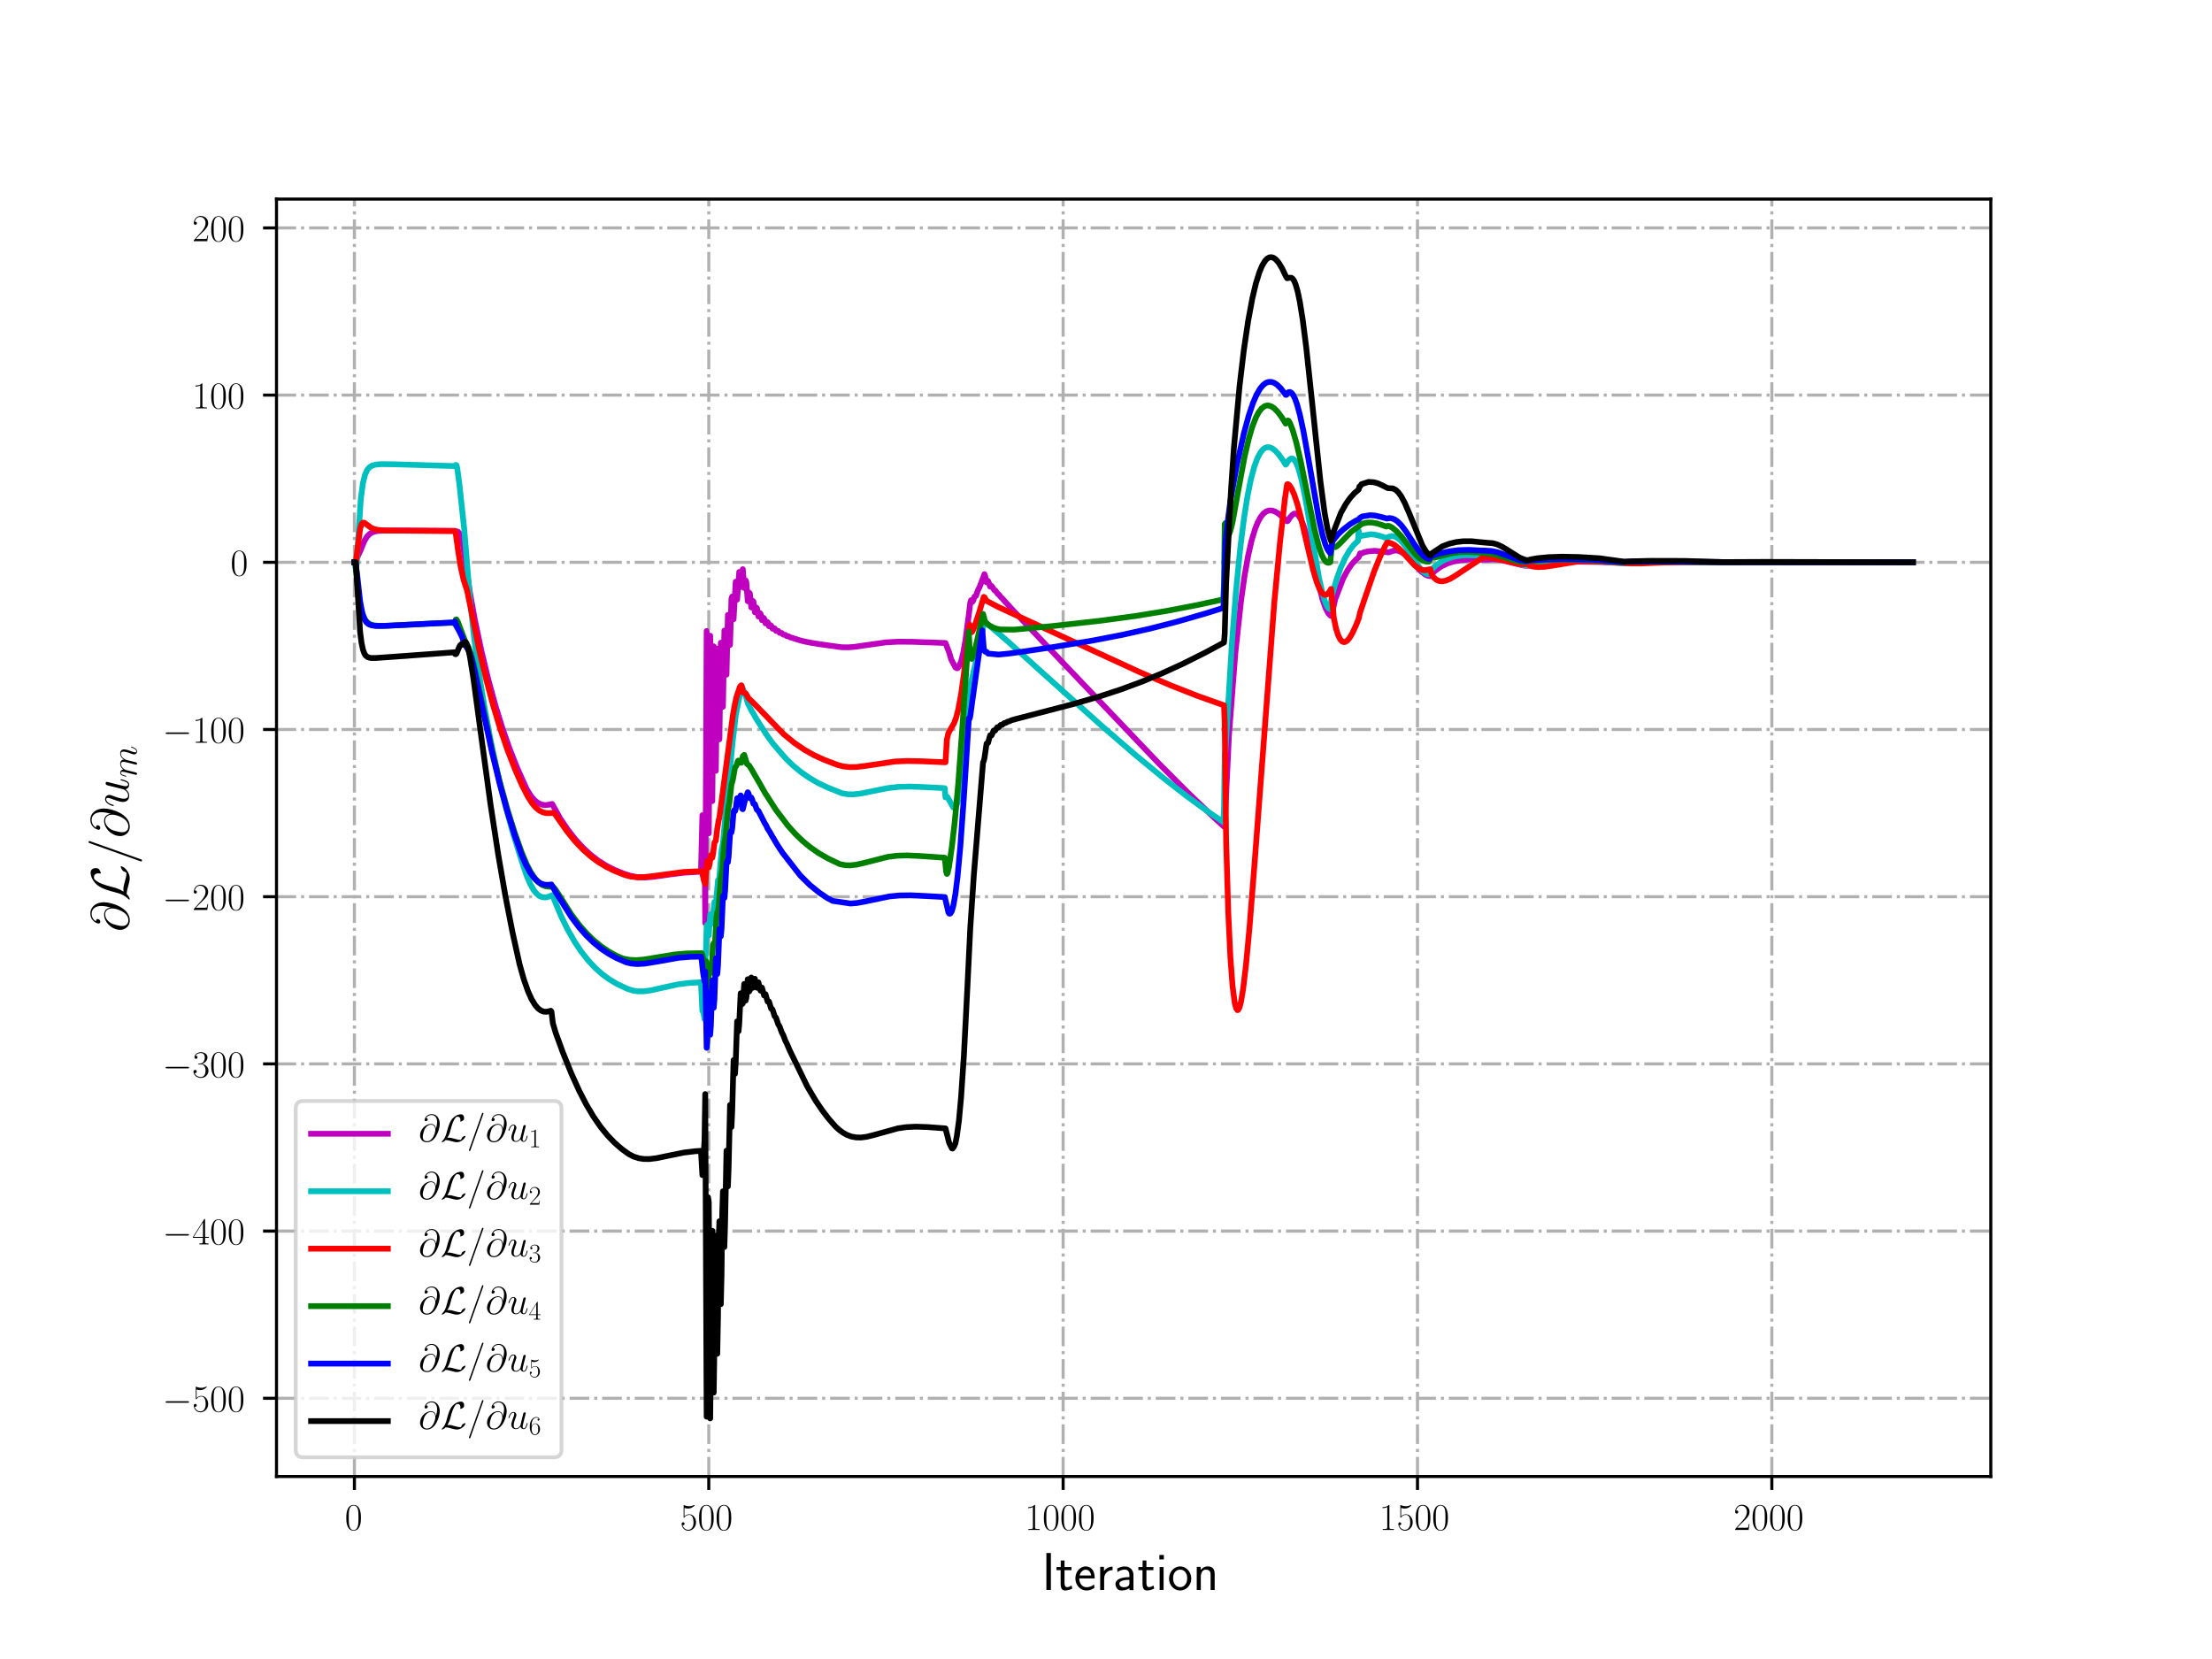 <?xml version="1.0" encoding="utf-8" standalone="no"?>
<!DOCTYPE svg PUBLIC "-//W3C//DTD SVG 1.1//EN"
  "http://www.w3.org/Graphics/SVG/1.1/DTD/svg11.dtd">
<!-- Created with matplotlib (http://matplotlib.org/) -->
<svg height="432pt" version="1.1" viewBox="0 0 576 432" width="576pt" xmlns="http://www.w3.org/2000/svg" xmlns:xlink="http://www.w3.org/1999/xlink">
 <defs>
  <style type="text/css">
*{stroke-linecap:butt;stroke-linejoin:round;}
  </style>
 </defs>
 <g id="figure_1">
  <g id="patch_1">
   <path d="M 0 432 
L 576 432 
L 576 0 
L 0 0 
z
" style="fill:#ffffff;"/>
  </g>
  <g id="axes_1">
   <g id="patch_2">
    <path d="M 72 384.48 
L 518.4 384.48 
L 518.4 51.84 
L 72 51.84 
z
" style="fill:#ffffff;"/>
   </g>
   <g id="matplotlib.axis_1">
    <g id="xtick_1">
     <g id="line2d_1">
      <path clip-path="url(#p84f5128ba4)" d="M 92.291 384.48 
L 92.291 51.84 
" style="fill:none;stroke:#b0b0b0;stroke-dasharray:5.12,1.28,0.8,1.28;stroke-dashoffset:0;stroke-width:0.8;"/>
     </g>
     <g id="line2d_2">
      <defs>
       <path d="M 0 0 
L 0 3.5 
" id="m70577e9ef1" style="stroke:#000000;stroke-width:0.8;"/>
      </defs>
      <g>
       <use style="stroke:#000000;stroke-width:0.8;" x="92.291" xlink:href="#m70577e9ef1" y="384.48"/>
      </g>
     </g>
     <g id="text_1">
      <!-- $0$ -->
      <defs>
       <path d="M 42 31.641 
C 42 37.75 41.906 48.125 37.703 56.109 
C 34 63.109 28.094 65.594 22.906 65.594 
C 18.094 65.594 12 63.406 8.203 56.203 
C 4.203 48.719 3.797 39.438 3.797 31.641 
C 3.797 25.953 3.906 17.281 7 9.672 
C 11.297 -0.609 19 -2 22.906 -2 
C 27.5 -2 34.5 -0.109 38.594 9.375 
C 41.594 16.281 42 24.359 42 31.641 
z
M 22.906 -0.406 
C 16.5 -0.406 12.703 5.078 11.297 12.688 
C 10.203 18.562 10.203 27.156 10.203 32.75 
C 10.203 40.438 10.203 46.828 11.5 52.922 
C 13.406 61.391 19 64 22.906 64 
C 27 64 32.297 61.297 34.203 53.125 
C 35.5 47.438 35.594 40.734 35.594 32.75 
C 35.594 26.25 35.594 18.266 34.406 12.375 
C 32.297 1.484 26.406 -0.406 22.906 -0.406 
z
" id="CMR17-48"/>
      </defs>
      <g transform="translate(89.8 398.398)scale(0.1 -0.1)">
       <use transform="scale(0.996)" xlink:href="#CMR17-48"/>
      </g>
     </g>
    </g>
    <g id="xtick_2">
     <g id="line2d_3">
      <path clip-path="url(#p84f5128ba4)" d="M 184.564 384.48 
L 184.564 51.84 
" style="fill:none;stroke:#b0b0b0;stroke-dasharray:5.12,1.28,0.8,1.28;stroke-dashoffset:0;stroke-width:0.8;"/>
     </g>
     <g id="line2d_4">
      <g>
       <use style="stroke:#000000;stroke-width:0.8;" x="184.564" xlink:href="#m70577e9ef1" y="384.48"/>
      </g>
     </g>
     <g id="text_2">
      <!-- $500$ -->
      <defs>
       <path d="M 11.406 57.688 
C 12.406 57.281 16.5 56 20.703 56 
C 30 56 35.094 61.109 38 64.062 
C 38 64.953 38 65.5 37.406 65.5 
C 37.297 65.5 37.094 65.5 36.297 65.047 
C 32.797 63.406 28.703 62.078 23.703 62.078 
C 20.703 62.078 16.203 62.484 11.297 64.672 
C 10.203 65.172 10 65.172 9.906 65.172 
C 9.406 65.172 9.297 65.062 9.297 63.078 
L 9.297 34.422 
C 9.297 32.641 9.297 32.141 10.297 32.141 
C 10.797 32.141 11 32.344 11.5 33.031 
C 14.703 37.516 19.094 39.406 24.094 39.406 
C 27.594 39.406 35.094 37.219 35.094 20.141 
C 35.094 16.953 35.094 11.172 32.094 6.578 
C 29.594 2.484 25.703 0.391 21.406 0.391 
C 14.797 0.391 8.094 5 6.297 12.719 
C 6.703 12.609 7.5 12.422 7.906 12.422 
C 9.203 12.422 11.703 13.125 11.703 16.219 
C 11.703 18.906 9.797 20 7.906 20 
C 5.594 20 4.094 18.594 4.094 15.797 
C 4.094 7.094 11 -2 21.594 -2 
C 31.906 -2 41.703 6.875 41.703 19.75 
C 41.703 31.719 33.906 41 24.203 41 
C 19.094 41 14.797 39.109 11.406 35.531 
z
" id="CMR17-53"/>
      </defs>
      <g transform="translate(177.092 398.398)scale(0.1 -0.1)">
       <use transform="scale(0.996)" xlink:href="#CMR17-53"/>
       <use transform="translate(45.69 0)scale(0.996)" xlink:href="#CMR17-48"/>
       <use transform="translate(91.381 0)scale(0.996)" xlink:href="#CMR17-48"/>
      </g>
     </g>
    </g>
    <g id="xtick_3">
     <g id="line2d_5">
      <path clip-path="url(#p84f5128ba4)" d="M 276.838 384.48 
L 276.838 51.84 
" style="fill:none;stroke:#b0b0b0;stroke-dasharray:5.12,1.28,0.8,1.28;stroke-dashoffset:0;stroke-width:0.8;"/>
     </g>
     <g id="line2d_6">
      <g>
       <use style="stroke:#000000;stroke-width:0.8;" x="276.838" xlink:href="#m70577e9ef1" y="384.48"/>
      </g>
     </g>
     <g id="text_3">
      <!-- $1000$ -->
      <defs>
       <path d="M 26.594 63.406 
C 26.594 65.5 26.5 65.5 25.094 65.5 
C 21.203 61.188 15.297 59.797 9.703 59.797 
C 9.406 59.797 8.906 59.797 8.797 59.5 
C 8.703 59.297 8.703 59.094 8.703 57 
C 11.797 57 17 57.594 21 59.984 
L 21 7.203 
C 21 3.688 20.797 2.5 12.203 2.5 
L 9.203 2.5 
L 9.203 0 
C 14 0 19 0 23.797 0 
C 28.594 0 33.594 0 38.406 0 
L 38.406 2.5 
L 35.406 2.5 
C 26.797 2.5 26.594 3.594 26.594 7.156 
z
" id="CMR17-49"/>
      </defs>
      <g transform="translate(266.875 398.398)scale(0.1 -0.1)">
       <use transform="scale(0.996)" xlink:href="#CMR17-49"/>
       <use transform="translate(45.69 0)scale(0.996)" xlink:href="#CMR17-48"/>
       <use transform="translate(91.381 0)scale(0.996)" xlink:href="#CMR17-48"/>
       <use transform="translate(137.071 0)scale(0.996)" xlink:href="#CMR17-48"/>
      </g>
     </g>
    </g>
    <g id="xtick_4">
     <g id="line2d_7">
      <path clip-path="url(#p84f5128ba4)" d="M 369.111 384.48 
L 369.111 51.84 
" style="fill:none;stroke:#b0b0b0;stroke-dasharray:5.12,1.28,0.8,1.28;stroke-dashoffset:0;stroke-width:0.8;"/>
     </g>
     <g id="line2d_8">
      <g>
       <use style="stroke:#000000;stroke-width:0.8;" x="369.111" xlink:href="#m70577e9ef1" y="384.48"/>
      </g>
     </g>
     <g id="text_4">
      <!-- $1500$ -->
      <g transform="translate(359.148 398.398)scale(0.1 -0.1)">
       <use transform="scale(0.996)" xlink:href="#CMR17-49"/>
       <use transform="translate(45.69 0)scale(0.996)" xlink:href="#CMR17-53"/>
       <use transform="translate(91.381 0)scale(0.996)" xlink:href="#CMR17-48"/>
       <use transform="translate(137.071 0)scale(0.996)" xlink:href="#CMR17-48"/>
      </g>
     </g>
    </g>
    <g id="xtick_5">
     <g id="line2d_9">
      <path clip-path="url(#p84f5128ba4)" d="M 461.384 384.48 
L 461.384 51.84 
" style="fill:none;stroke:#b0b0b0;stroke-dasharray:5.12,1.28,0.8,1.28;stroke-dashoffset:0;stroke-width:0.8;"/>
     </g>
     <g id="line2d_10">
      <g>
       <use style="stroke:#000000;stroke-width:0.8;" x="461.384" xlink:href="#m70577e9ef1" y="384.48"/>
      </g>
     </g>
     <g id="text_5">
      <!-- $2000$ -->
      <defs>
       <path d="M 41.703 15.453 
L 39.906 15.453 
C 38.906 8.375 38.094 7.172 37.703 6.562 
C 37.203 5.766 30 5.766 28.594 5.766 
L 9.406 5.766 
C 13 9.672 20 16.75 28.5 24.953 
C 34.594 30.734 41.703 37.531 41.703 47.422 
C 41.703 59.219 32.297 66 21.797 66 
C 10.797 66 4.094 56.312 4.094 47.344 
C 4.094 43.438 7 42.938 8.203 42.938 
C 9.203 42.938 12.203 43.547 12.203 47.031 
C 12.203 50.109 9.594 51 8.203 51 
C 7.594 51 7 50.906 6.594 50.703 
C 8.5 59.219 14.297 63.406 20.406 63.406 
C 29.094 63.406 34.797 56.516 34.797 47.422 
C 34.797 38.734 29.703 31.25 24 24.75 
L 4.094 2.281 
L 4.094 0 
L 39.297 0 
z
" id="CMR17-50"/>
      </defs>
      <g transform="translate(451.422 398.398)scale(0.1 -0.1)">
       <use transform="scale(0.996)" xlink:href="#CMR17-50"/>
       <use transform="translate(45.69 0)scale(0.996)" xlink:href="#CMR17-48"/>
       <use transform="translate(91.381 0)scale(0.996)" xlink:href="#CMR17-48"/>
       <use transform="translate(137.071 0)scale(0.996)" xlink:href="#CMR17-48"/>
      </g>
     </g>
    </g>
    <g id="text_6">
     <!-- Iteration -->
     <defs>
      <path d="M 17.094 69 
L 8.703 69 
L 8.703 0 
L 17.094 0 
z
" id="CMSS17-73"/>
      <path d="M 16.703 37 
L 29.703 37 
L 29.703 42.766 
L 16.703 42.766 
L 16.703 55 
L 9.594 55 
L 9.594 42.766 
L 1.703 42.766 
L 1.703 37 
L 9.406 37 
L 9.406 11.703 
C 9.406 6 10.703 -1 17.297 -1 
C 22.297 -1 26.906 0.391 31.297 2.688 
L 29.703 8.562 
C 27.297 6.469 24.406 5.266 21.297 5.266 
C 16.906 5.266 16.703 10.875 16.703 13.375 
z
" id="CMSS17-116"/>
      <path d="M 39.094 21.516 
C 39.094 24.844 38.906 31.297 35.703 36.641 
C 32.203 42.391 26.5 44 22.203 44 
C 11.797 44 3 34.188 3 21.484 
C 3 9.094 12.094 -1 23.594 -1 
C 28.094 -1 33.594 0.297 38.594 3.875 
C 38.594 4.281 38.406 6.469 38.297 6.562 
C 38.297 6.766 38 9.844 38 10.25 
C 33.203 6.359 27.703 5.078 23.703 5.078 
C 17.297 5.078 10.406 10.422 10.094 21.516 
z
M 10.906 27 
C 12.203 32.562 16.594 37.828 22.203 37.828 
C 23.703 37.828 30.703 37.828 32.5 27 
z
" id="CMSS17-101"/>
      <path d="M 14.906 21.297 
C 14.906 30.703 21.797 37 30.594 37 
L 30.594 43.578 
C 24.203 43.578 18.203 40.391 14.594 35.203 
L 14.594 43.094 
L 7.5 43.094 
L 7.5 0 
L 14.906 0 
z
" id="CMSS17-114"/>
      <path d="M 37.594 27.984 
C 37.594 37.375 30.906 43.875 21.906 43.875 
C 17.5 43.875 12.703 43.078 7.203 39.891 
L 7.797 33.359 
C 10.297 35.125 14.594 38 21.797 38 
C 26.906 38 30 34.062 30 27.844 
L 30 24 
C 14 24 4 19.344 4 11.344 
C 4 7.203 6.5 -1 14.797 -1 
C 16.297 -1 24.406 -1 30.203 3.391 
L 30.203 -0.297 
L 37.594 -0.297 
z
M 30 12.75 
C 30 10.953 30 8.562 27 6.781 
C 24.406 5.078 21.094 5.078 19.703 5.078 
C 14.703 5.078 11.297 7.984 11.297 11.625 
C 11.297 18.922 26.906 18.922 30 18.922 
z
" id="CMSS17-97"/>
      <path d="M 15.297 65.359 
L 6.906 65.359 
L 6.906 57 
L 15.297 57 
z
M 14.797 42.797 
L 7.406 42.797 
L 7.406 0 
L 14.797 0 
z
" id="CMSS17-105"/>
      <path d="M 44.203 21.188 
C 44.203 34 34.703 44 23.5 44 
C 12 44 2.703 33.703 2.703 21.188 
C 2.703 8.5 12.297 -1 23.406 -1 
C 34.797 -1 44.203 8.797 44.203 21.188 
z
M 23.5 5.266 
C 16.406 5.266 10.297 11.078 10.297 22 
C 10.297 33.609 17.406 37.922 23.406 37.922 
C 29.906 37.922 36.594 33.219 36.594 22 
C 36.594 10.672 30.094 5.266 23.5 5.266 
z
" id="CMSS17-111"/>
      <path d="M 40.906 29.328 
C 40.906 35.672 39.406 44 28.094 44 
C 21.703 44 17.5 40.719 14.703 37.328 
L 14.703 43.094 
L 7.406 43.094 
L 7.406 0 
L 15 0 
L 15 24.359 
C 15 30.688 17.406 37.938 24.203 37.938 
C 33 37.938 33.297 32 33.297 28.578 
L 33.297 0 
L 40.906 0 
z
" id="CMSS17-110"/>
     </defs>
     <g transform="translate(271.264 414.022)scale(0.14 -0.14)">
      <use transform="scale(0.996)" xlink:href="#CMSS17-73"/>
      <use transform="translate(25.784 0)scale(0.996)" xlink:href="#CMSS17-116"/>
      <use transform="translate(59.615 0)scale(0.996)" xlink:href="#CMSS17-101"/>
      <use transform="translate(101.254 0)scale(0.996)" xlink:href="#CMSS17-114"/>
      <use transform="translate(133.164 0)scale(0.996)" xlink:href="#CMSS17-97"/>
      <use transform="translate(178.086 0)scale(0.996)" xlink:href="#CMSS17-116"/>
      <use transform="translate(211.918 0)scale(0.996)" xlink:href="#CMSS17-105"/>
      <use transform="translate(234.098 0)scale(0.996)" xlink:href="#CMSS17-111"/>
      <use transform="translate(280.942 0)scale(0.996)" xlink:href="#CMSS17-110"/>
     </g>
    </g>
   </g>
   <g id="matplotlib.axis_2">
    <g id="ytick_1">
     <g id="line2d_11">
      <path clip-path="url(#p84f5128ba4)" d="M 72 364.109 
L 518.4 364.109 
" style="fill:none;stroke:#b0b0b0;stroke-dasharray:5.12,1.28,0.8,1.28;stroke-dashoffset:0;stroke-width:0.8;"/>
     </g>
     <g id="line2d_12">
      <defs>
       <path d="M 0 0 
L -3.5 0 
" id="m1af3d14678" style="stroke:#000000;stroke-width:0.8;"/>
      </defs>
      <g>
       <use style="stroke:#000000;stroke-width:0.8;" x="72" xlink:href="#m1af3d14678" y="364.109"/>
      </g>
     </g>
     <g id="text_7">
      <!-- $-500$ -->
      <defs>
       <path d="M 65.906 23 
C 67.594 23 69.406 23 69.406 25 
C 69.406 27 67.594 27 65.906 27 
L 11.797 27 
C 10.094 27 8.297 27 8.297 25 
C 8.297 23 10.094 23 11.797 23 
z
" id="CMSY10-0"/>
      </defs>
      <g transform="translate(42.307 367.568)scale(0.1 -0.1)">
       <use transform="scale(0.996)" xlink:href="#CMSY10-0"/>
       <use transform="translate(77.487 0)scale(0.996)" xlink:href="#CMR17-53"/>
       <use transform="translate(123.178 0)scale(0.996)" xlink:href="#CMR17-48"/>
       <use transform="translate(168.868 0)scale(0.996)" xlink:href="#CMR17-48"/>
      </g>
     </g>
    </g>
    <g id="ytick_2">
     <g id="line2d_13">
      <path clip-path="url(#p84f5128ba4)" d="M 72 320.571 
L 518.4 320.571 
" style="fill:none;stroke:#b0b0b0;stroke-dasharray:5.12,1.28,0.8,1.28;stroke-dashoffset:0;stroke-width:0.8;"/>
     </g>
     <g id="line2d_14">
      <g>
       <use style="stroke:#000000;stroke-width:0.8;" x="72" xlink:href="#m1af3d14678" y="320.571"/>
      </g>
     </g>
     <g id="text_8">
      <!-- $-400$ -->
      <defs>
       <path d="M 33.594 64.406 
C 33.594 66.5 33.5 66.5 31.703 66.5 
L 2 19.594 
L 2 17 
L 27.797 17 
L 27.797 7.141 
C 27.797 3.5 27.594 2.5 20.594 2.5 
L 18.703 2.5 
L 18.703 0 
C 21.906 0 27.297 0 30.703 0 
C 34.094 0 39.5 0 42.703 0 
L 42.703 2.5 
L 40.797 2.5 
C 33.797 2.5 33.594 3.5 33.594 7.141 
L 33.594 17 
L 43.797 17 
L 43.797 19.594 
L 33.594 19.594 
z
M 28.094 57.859 
L 28.094 19.594 
L 4 19.594 
z
" id="CMR17-52"/>
      </defs>
      <g transform="translate(42.307 324.03)scale(0.1 -0.1)">
       <use transform="scale(0.996)" xlink:href="#CMSY10-0"/>
       <use transform="translate(77.487 0)scale(0.996)" xlink:href="#CMR17-52"/>
       <use transform="translate(123.178 0)scale(0.996)" xlink:href="#CMR17-48"/>
       <use transform="translate(168.868 0)scale(0.996)" xlink:href="#CMR17-48"/>
      </g>
     </g>
    </g>
    <g id="ytick_3">
     <g id="line2d_15">
      <path clip-path="url(#p84f5128ba4)" d="M 72 277.033 
L 518.4 277.033 
" style="fill:none;stroke:#b0b0b0;stroke-dasharray:5.12,1.28,0.8,1.28;stroke-dashoffset:0;stroke-width:0.8;"/>
     </g>
     <g id="line2d_16">
      <g>
       <use style="stroke:#000000;stroke-width:0.8;" x="72" xlink:href="#m1af3d14678" y="277.033"/>
      </g>
     </g>
     <g id="text_9">
      <!-- $-300$ -->
      <defs>
       <path d="M 22.094 33.703 
C 31 33.703 34.906 25.969 34.906 17.031 
C 34.906 5 28.5 0.391 22.703 0.391 
C 17.406 0.391 8.797 3.031 6.094 10.828 
C 6.594 10.625 7.094 10.625 7.594 10.625 
C 10 10.625 11.797 12.219 11.797 14.812 
C 11.797 17.703 9.594 19 7.594 19 
C 5.906 19 3.297 18.203 3.297 14.469 
C 3.297 5.234 12.297 -2 22.906 -2 
C 34 -2 42.5 6.719 42.5 16.953 
C 42.5 26.672 34.5 33.703 25 34.797 
C 32.594 36.375 39.906 43.062 39.906 52.016 
C 39.906 59.688 32 65.297 23 65.297 
C 13.906 65.297 5.906 59.828 5.906 52.016 
C 5.906 48.594 8.5 48 9.797 48 
C 11.906 48 13.703 49.297 13.703 51.891 
C 13.703 54.469 11.906 55.766 9.797 55.766 
C 9.406 55.766 8.906 55.766 8.5 55.578 
C 11.406 61.859 19.297 63 22.797 63 
C 26.297 63 32.906 61.328 32.906 51.875 
C 32.906 49.109 32.5 44.188 29.094 39.844 
C 26.094 36 22.703 36 19.406 35.688 
C 18.906 35.688 16.594 35.453 16.203 35.453 
C 15.5 35.359 15.094 35.266 15.094 34.5 
C 15.094 33.797 15.203 33.703 17.203 33.703 
z
" id="CMR17-51"/>
      </defs>
      <g transform="translate(42.307 280.493)scale(0.1 -0.1)">
       <use transform="scale(0.996)" xlink:href="#CMSY10-0"/>
       <use transform="translate(77.487 0)scale(0.996)" xlink:href="#CMR17-51"/>
       <use transform="translate(123.178 0)scale(0.996)" xlink:href="#CMR17-48"/>
       <use transform="translate(168.868 0)scale(0.996)" xlink:href="#CMR17-48"/>
      </g>
     </g>
    </g>
    <g id="ytick_4">
     <g id="line2d_17">
      <path clip-path="url(#p84f5128ba4)" d="M 72 233.496 
L 518.4 233.496 
" style="fill:none;stroke:#b0b0b0;stroke-dasharray:5.12,1.28,0.8,1.28;stroke-dashoffset:0;stroke-width:0.8;"/>
     </g>
     <g id="line2d_18">
      <g>
       <use style="stroke:#000000;stroke-width:0.8;" x="72" xlink:href="#m1af3d14678" y="233.496"/>
      </g>
     </g>
     <g id="text_10">
      <!-- $-200$ -->
      <g transform="translate(42.307 236.955)scale(0.1 -0.1)">
       <use transform="scale(0.996)" xlink:href="#CMSY10-0"/>
       <use transform="translate(77.487 0)scale(0.996)" xlink:href="#CMR17-50"/>
       <use transform="translate(123.178 0)scale(0.996)" xlink:href="#CMR17-48"/>
       <use transform="translate(168.868 0)scale(0.996)" xlink:href="#CMR17-48"/>
      </g>
     </g>
    </g>
    <g id="ytick_5">
     <g id="line2d_19">
      <path clip-path="url(#p84f5128ba4)" d="M 72 189.958 
L 518.4 189.958 
" style="fill:none;stroke:#b0b0b0;stroke-dasharray:5.12,1.28,0.8,1.28;stroke-dashoffset:0;stroke-width:0.8;"/>
     </g>
     <g id="line2d_20">
      <g>
       <use style="stroke:#000000;stroke-width:0.8;" x="72" xlink:href="#m1af3d14678" y="189.958"/>
      </g>
     </g>
     <g id="text_11">
      <!-- $-100$ -->
      <g transform="translate(42.307 193.417)scale(0.1 -0.1)">
       <use transform="scale(0.996)" xlink:href="#CMSY10-0"/>
       <use transform="translate(77.487 0)scale(0.996)" xlink:href="#CMR17-49"/>
       <use transform="translate(123.178 0)scale(0.996)" xlink:href="#CMR17-48"/>
       <use transform="translate(168.868 0)scale(0.996)" xlink:href="#CMR17-48"/>
      </g>
     </g>
    </g>
    <g id="ytick_6">
     <g id="line2d_21">
      <path clip-path="url(#p84f5128ba4)" d="M 72 146.42 
L 518.4 146.42 
" style="fill:none;stroke:#b0b0b0;stroke-dasharray:5.12,1.28,0.8,1.28;stroke-dashoffset:0;stroke-width:0.8;"/>
     </g>
     <g id="line2d_22">
      <g>
       <use style="stroke:#000000;stroke-width:0.8;" x="72" xlink:href="#m1af3d14678" y="146.42"/>
      </g>
     </g>
     <g id="text_12">
      <!-- $0$ -->
      <g transform="translate(60.019 149.88)scale(0.1 -0.1)">
       <use transform="scale(0.996)" xlink:href="#CMR17-48"/>
      </g>
     </g>
    </g>
    <g id="ytick_7">
     <g id="line2d_23">
      <path clip-path="url(#p84f5128ba4)" d="M 72 102.883 
L 518.4 102.883 
" style="fill:none;stroke:#b0b0b0;stroke-dasharray:5.12,1.28,0.8,1.28;stroke-dashoffset:0;stroke-width:0.8;"/>
     </g>
     <g id="line2d_24">
      <g>
       <use style="stroke:#000000;stroke-width:0.8;" x="72" xlink:href="#m1af3d14678" y="102.883"/>
      </g>
     </g>
     <g id="text_13">
      <!-- $100$ -->
      <g transform="translate(50.056 106.342)scale(0.1 -0.1)">
       <use transform="scale(0.996)" xlink:href="#CMR17-49"/>
       <use transform="translate(45.69 0)scale(0.996)" xlink:href="#CMR17-48"/>
       <use transform="translate(91.381 0)scale(0.996)" xlink:href="#CMR17-48"/>
      </g>
     </g>
    </g>
    <g id="ytick_8">
     <g id="line2d_25">
      <path clip-path="url(#p84f5128ba4)" d="M 72 59.345 
L 518.4 59.345 
" style="fill:none;stroke:#b0b0b0;stroke-dasharray:5.12,1.28,0.8,1.28;stroke-dashoffset:0;stroke-width:0.8;"/>
     </g>
     <g id="line2d_26">
      <g>
       <use style="stroke:#000000;stroke-width:0.8;" x="72" xlink:href="#m1af3d14678" y="59.345"/>
      </g>
     </g>
     <g id="text_14">
      <!-- $200$ -->
      <g transform="translate(50.056 62.804)scale(0.1 -0.1)">
       <use transform="scale(0.996)" xlink:href="#CMR17-50"/>
       <use transform="translate(45.69 0)scale(0.996)" xlink:href="#CMR17-48"/>
       <use transform="translate(91.381 0)scale(0.996)" xlink:href="#CMR17-48"/>
      </g>
     </g>
    </g>
    <g id="text_15">
     <!-- $\partial \mathcal{L}/ \partial u_{m}$ -->
     <defs>
      <path d="M 45.406 33.516 
C 44.797 39.125 41.297 45.859 32.297 45.859 
C 18.203 45.859 3.797 31.516 3.797 15.562 
C 3.797 9.438 8 -2.094 21.594 -2.094 
C 45.203 -2.094 55.297 32.297 55.297 46 
C 55.297 60.406 47.203 71.5 34.406 71.5 
C 19.906 71.5 15.594 58.797 15.594 56.094 
C 15.594 55.203 16.203 53 19 53 
C 22.5 53 24 56.203 24 57.906 
C 24 61 20.906 61 19.594 61 
C 23.703 68.406 31.297 69.094 34 69.094 
C 42.797 69.094 48.406 62.109 48.406 50.969 
C 48.406 44.578 46.5 37.188 45.5 33.516 
z
M 21.906 0.594 
C 12.5 0.594 10.906 8.031 10.906 12.25 
C 10.906 16.656 13.703 27 15.203 30.703 
C 16.5 33.719 22.203 43.859 32.594 43.859 
C 41.703 43.859 43.797 35.922 43.797 30.516 
C 43.797 23.078 37.297 0.594 21.906 0.594 
z
" id="CMMI12-64"/>
      <path d="M 18 9.531 
C 23.406 17.984 25.094 24.406 26.406 29.734 
C 29.906 43.594 33.703 55.656 39.906 62.578 
C 41.094 63.906 41.906 64.797 45.094 64.797 
C 52 64.797 52.203 57.875 52.203 56.453 
C 52.203 54.656 51.703 53.234 51.703 52.734 
C 51.703 52.031 52.297 52.031 52.406 52.031 
C 54 52.031 56.703 53.141 59.203 54.953 
C 61 56.359 61.906 57.359 61.906 61.469 
C 61.906 66.891 59.094 71 53.5 71 
C 50.297 71 41.5 70.203 31.703 60.25 
C 23.703 52.016 19 33.938 17.094 26.406 
C 15.297 19.5 14.5 16.375 11.5 10.344 
C 10.797 9.156 8.203 4.734 6.797 3.422 
C 4.094 0.922 3.094 -0.891 3.094 -1.391 
C 3.094 -1.594 3.297 -2 4 -2 
C 4.406 -2 6.5 -1.594 9.094 0.078 
C 10.797 1.062 11 1.25 13.297 3.609 
C 18.297 3.609 21.797 2.703 28.094 0.906 
C 33.203 -0.5 38.297 -2 43.406 -2 
C 51.5 -2 59.703 4.125 62.906 8.531 
C 64.906 11.234 65.5 13.75 65.5 14.047 
C 65.5 14.75 64.906 14.75 64.797 14.75 
C 63.203 14.75 60.797 13.656 59.094 12.438 
C 56.406 10.734 56.203 10.141 55.594 8.422 
C 55.094 6.812 54.5 6.016 54.094 5.406 
C 53.297 4.203 53.203 4.203 51.703 4.203 
C 46.906 4.203 41.906 5.719 35.297 7.516 
C 32.5 8.312 27 9.938 22 9.938 
C 20.703 9.938 19.297 9.828 18 9.531 
z
" id="CMSY10-76"/>
      <path d="M 42.906 71.281 
C 42.906 71.391 43.5 72.906 43.5 73.094 
C 43.5 74.297 42.5 75 41.703 75 
C 41.203 75 40.297 75 39.5 72.797 
L 6 -21.297 
C 6 -21.406 5.406 -22.891 5.406 -23.094 
C 5.406 -24.297 6.406 -25 7.203 -25 
C 7.797 -25 8.703 -24.891 9.406 -22.797 
z
" id="CMMI12-61"/>
      <path d="M 34.094 5.781 
C 35.406 0.203 40.203 -1 42.594 -1 
C 45.797 -1 48.203 1.094 49.797 4.484 
C 51.5 8.078 52.797 13.969 52.797 14.266 
C 52.797 14.766 52.406 15.172 51.797 15.172 
C 50.906 15.172 50.797 14.672 50.406 13.172 
C 48.594 6.281 46.797 1 42.797 1 
C 39.797 1 39.797 4.297 39.797 5.594 
C 39.797 7.891 40.094 8.875 41.094 13.078 
C 41.797 15.766 42.5 18.453 43.094 21.25 
L 47.203 37.516 
C 47.906 40.016 47.906 40.219 47.906 40.516 
C 47.906 42.016 46.703 43.016 45.203 43.016 
C 42.297 43.016 41.594 40.516 41 38.016 
C 40 34.125 34.594 12.672 33.906 9.188 
C 33.797 9.188 29.906 1 22.594 1 
C 17.406 1 16.406 5.484 16.406 9.188 
C 16.406 14.875 19.203 22.844 21.797 29.531 
C 23 32.734 23.5 34.031 23.5 36.016 
C 23.5 40.312 20.406 44 15.594 44 
C 6.406 44 2.703 29.531 2.703 28.734 
C 2.703 28.344 3.094 27.844 3.797 27.844 
C 4.703 27.844 4.797 28.234 5.203 29.625 
C 7.594 38.141 11.5 41.906 15.297 41.906 
C 16.297 41.906 17.906 41.906 17.906 38.719 
C 17.906 36.125 16.797 33.234 15.297 29.438 
C 10.906 17.562 10.406 13.766 10.406 10.781 
C 10.406 0.594 18.094 -1 22.203 -1 
C 28.594 -1 32.094 3.391 34.094 5.781 
z
" id="CMMI12-117"/>
      <path d="M 20.594 29.234 
C 20.797 29.844 23.297 34.828 27 38.016 
C 29.594 40.406 33 42.016 36.906 42.016 
C 40.906 42.016 42.297 39.016 42.297 35.031 
C 42.297 34.422 42.297 32.438 41.094 27.734 
L 38.594 17.469 
C 37.797 14.469 35.906 7.078 35.703 5.984 
C 35.297 4.484 34.703 1.891 34.703 1.5 
C 34.703 0.094 35.797 -1 37.297 -1 
C 40.297 -1 40.797 1.297 41.703 4.891 
L 47.703 28.734 
C 47.906 29.531 53.094 42.016 64.094 42.016 
C 68.094 42.016 69.5 39.016 69.5 35.031 
C 69.5 29.438 65.594 18.562 63.406 12.578 
C 62.5 10.172 62 8.875 62 7.078 
C 62 2.594 65.094 -1 69.906 -1 
C 79.203 -1 82.703 13.672 82.703 14.266 
C 82.703 14.766 82.297 15.172 81.703 15.172 
C 80.797 15.172 80.703 14.875 80.203 13.172 
C 77.906 5.188 74.203 1 70.203 1 
C 69.203 1 67.594 1 67.594 4.203 
C 67.594 6.812 68.797 10 69.203 11.094 
C 71 15.906 75.5 27.703 75.5 33.516 
C 75.5 39.5 72 44 64.406 44 
C 57.703 44 52.297 40.219 48.297 34.328 
C 48 39.719 44.703 44 37.203 44 
C 28.297 44 23.594 37.734 21.797 35.234 
C 21.5 40.906 17.406 44 13 44 
C 10.094 44 7.797 42.609 5.906 38.812 
C 4.094 35.219 2.703 29.141 2.703 28.734 
C 2.703 28.344 3.094 27.844 3.797 27.844 
C 4.594 27.844 4.703 27.938 5.297 30.234 
C 6.797 36.125 8.703 42.016 12.703 42.016 
C 15 42.016 15.797 40.406 15.797 37.422 
C 15.797 35.219 14.797 31.328 14.094 28.234 
L 11.297 17.469 
C 10.906 15.562 9.797 11.078 9.297 9.281 
C 8.594 6.688 7.5 2 7.5 1.5 
C 7.5 0.094 8.594 -1 10.094 -1 
C 11.297 -1 12.703 -0.406 13.5 1.094 
C 13.703 1.594 14.594 5.094 15.094 7.078 
L 17.297 16.062 
z
" id="CMMI12-109"/>
     </defs>
     <g transform="translate(35.595 242.659)rotate(-90)scale(0.14 -0.14)">
      <use transform="translate(0 14.944)scale(0.996)" xlink:href="#CMMI12-64"/>
      <use transform="translate(56.916 14.944)scale(0.996)" xlink:href="#CMSY10-76"/>
      <use transform="translate(125.63 14.944)scale(0.996)" xlink:href="#CMMI12-61"/>
      <use transform="translate(174.405 14.944)scale(0.996)" xlink:href="#CMMI12-64"/>
      <use transform="translate(231.321 14.944)scale(0.996)" xlink:href="#CMMI12-117"/>
      <use transform="translate(286.841 0)scale(0.697)" xlink:href="#CMMI12-109"/>
     </g>
    </g>
   </g>
   <g id="line2d_27">
    <path clip-path="url(#p84f5128ba4)" d="M 92.291 146.42 
L 92.475 146.42 
L 92.66 146.42 
L 93.029 145.179 
L 93.952 143.16 
L 94.875 140.878 
L 95.613 139.671 
L 96.351 138.957 
L 97.089 138.558 
L 98.012 138.309 
L 99.488 138.165 
L 102.995 138.13 
L 118.497 138.227 
L 118.866 138.418 
L 119.235 138.432 
L 119.604 138.847 
L 119.973 139.788 
L 120.527 141.871 
L 121.08 145.423 
L 122.372 154.335 
L 123.664 161.477 
L 125.325 169.361 
L 127.17 177.019 
L 129.016 183.761 
L 130.861 189.723 
L 132.707 195.004 
L 134.737 200.12 
L 137.136 205.461 
L 138.243 207.257 
L 139.166 208.347 
L 140.089 209.085 
L 141.011 209.503 
L 141.934 209.643 
L 142.857 209.556 
L 143.779 209.347 
L 145.809 213.027 
L 147.839 216.033 
L 149.869 218.631 
L 151.715 220.655 
L 153.745 222.539 
L 155.775 224.104 
L 157.805 225.392 
L 160.02 226.526 
L 162.419 227.494 
L 164.449 228.135 
L 166.11 228.421 
L 167.955 228.491 
L 170.17 228.326 
L 174.23 227.733 
L 178.29 227.227 
L 181.796 227.02 
L 182.534 227.002 
L 182.903 212.28 
L 183.088 213.525 
L 183.457 214.423 
L 183.642 240.367 
L 184.011 164.317 
L 184.195 180.956 
L 184.38 214.397 
L 184.564 216.996 
L 184.933 165.542 
L 185.118 178.125 
L 185.302 204.581 
L 185.487 208.577 
L 185.856 168.3 
L 186.041 176.413 
L 186.225 196.669 
L 186.41 200.724 
L 186.779 168.911 
L 186.963 173.693 
L 187.148 188.861 
L 187.332 192.511 
L 187.702 167.363 
L 187.886 169.809 
L 188.071 180.962 
L 188.255 184.041 
L 188.624 164.195 
L 188.809 165.095 
L 188.993 173.179 
L 189.178 175.684 
L 189.547 160.112 
L 189.732 160.077 
L 189.916 165.896 
L 190.101 167.924 
L 190.47 155.856 
L 190.654 155.348 
L 191.023 161.258 
L 191.577 151.477 
L 191.946 156.128 
L 192.5 148.936 
L 192.869 152.859 
L 193.422 148.211 
L 193.792 153.104 
L 193.976 152.642 
L 194.161 151.124 
L 194.345 151.628 
L 194.714 156.557 
L 194.899 155.935 
L 195.083 154.325 
L 195.268 154.524 
L 195.637 158.172 
L 195.822 157.677 
L 196.006 156.463 
L 196.191 156.64 
L 196.56 159.435 
L 196.744 159.075 
L 196.929 158.187 
L 197.113 158.362 
L 197.483 160.527 
L 197.667 160.272 
L 197.852 159.631 
L 198.036 159.801 
L 198.405 161.483 
L 198.59 161.308 
L 198.774 160.852 
L 198.959 161.013 
L 199.328 162.324 
L 199.513 162.207 
L 199.697 161.887 
L 199.882 162.039 
L 200.251 163.064 
L 200.435 162.99 
L 200.62 162.771 
L 200.804 162.91 
L 201.173 163.715 
L 201.727 163.654 
L 202.096 164.289 
L 202.65 164.292 
L 203.019 164.795 
L 203.573 164.841 
L 203.942 165.242 
L 204.495 165.316 
L 204.864 165.637 
L 205.418 165.728 
L 205.787 165.987 
L 206.341 166.087 
L 206.894 166.322 
L 207.263 166.401 
L 207.817 166.6 
L 208.371 166.759 
L 209.478 167.039 
L 211.139 167.372 
L 213.354 167.729 
L 218.152 168.406 
L 219.259 168.545 
L 220.92 168.561 
L 222.581 168.432 
L 225.534 167.999 
L 230.701 167.276 
L 233.838 167.096 
L 237.529 167.121 
L 246.203 167.434 
L 246.756 168.873 
L 247.126 169.794 
L 247.679 171.689 
L 248.787 173.784 
L 249.156 174.008 
L 249.34 173.998 
L 249.709 173.522 
L 250.263 172.282 
L 250.817 169.993 
L 251.37 166.911 
L 252.293 159.961 
L 252.662 156.899 
L 252.847 156.297 
L 253.216 156.713 
L 253.4 156.463 
L 253.769 155.346 
L 254.138 155.185 
L 254.507 154.053 
L 254.877 153.209 
L 255.061 152.925 
L 256.353 149.507 
L 256.537 150.05 
L 256.907 151.644 
L 257.276 151.282 
L 257.46 151.693 
L 257.829 152.768 
L 258.198 152.573 
L 258.937 153.691 
L 259.121 153.699 
L 259.859 154.692 
L 260.044 154.765 
L 260.782 155.683 
L 260.967 155.798 
L 261.705 156.667 
L 262.074 157.043 
L 262.628 157.648 
L 263.181 158.271 
L 274.623 170.313 
L 301.936 198.992 
L 309.687 206.749 
L 315.962 212.724 
L 318.73 215.25 
L 318.914 214.594 
L 320.022 191.477 
L 321.682 170.023 
L 323.159 156.457 
L 324.082 149.931 
L 325.004 144.733 
L 325.927 140.697 
L 326.85 137.666 
L 327.588 135.87 
L 328.326 134.556 
L 329.064 133.664 
L 329.803 133.135 
L 330.541 132.915 
L 331.279 132.954 
L 332.017 133.209 
L 332.94 133.771 
L 334.047 134.711 
L 335.154 135.742 
L 335.339 135.643 
L 335.893 134.791 
L 336.446 134.125 
L 337 133.74 
L 337.369 133.732 
L 337.738 133.877 
L 338.107 134.218 
L 338.661 135.054 
L 339.399 136.762 
L 340.137 139.059 
L 341.244 143.329 
L 344.382 156.112 
L 345.12 158.218 
L 345.858 159.673 
L 346.412 160.28 
L 346.596 160.385 
L 346.781 160.018 
L 347.704 155.99 
L 349.734 150.697 
L 350.841 148.604 
L 351.948 146.972 
L 353.055 145.74 
L 353.794 145.11 
L 354.163 144.092 
L 354.347 144.217 
L 354.716 144.067 
L 355.085 143.851 
L 355.639 143.721 
L 356.193 143.578 
L 358.038 143.434 
L 359.699 143.612 
L 361.545 143.85 
L 363.021 143.356 
L 363.759 143.357 
L 364.497 143.551 
L 365.42 144.058 
L 366.343 144.819 
L 367.819 146.388 
L 370.034 148.777 
L 371.141 149.615 
L 371.879 149.945 
L 372.433 150.028 
L 372.986 149.317 
L 373.54 148.766 
L 375.201 147.554 
L 376.862 146.74 
L 378.523 146.208 
L 380.368 145.867 
L 382.583 145.706 
L 385.536 145.745 
L 387.197 145.731 
L 388.857 145.635 
L 390.334 145.75 
L 392.179 146.139 
L 396.793 147.279 
L 397.9 147.317 
L 399.377 146.914 
L 401.591 146.57 
L 404.728 146.316 
L 408.788 146.233 
L 417.278 146.341 
L 423.183 146.648 
L 425.767 146.495 
L 431.857 146.376 
L 443.852 146.428 
L 450.127 146.449 
L 463.045 146.407 
L 498.109 146.425 
L 498.109 146.425 
" style="fill:none;stroke:#bf00bf;stroke-linecap:square;stroke-width:1.5;"/>
   </g>
   <g id="line2d_28">
    <path clip-path="url(#p84f5128ba4)" d="M 92.291 146.42 
L 92.475 146.42 
L 92.66 148.325 
L 92.845 146.961 
L 93.952 129.899 
L 94.505 125.8 
L 95.059 123.596 
L 95.613 122.39 
L 96.166 121.715 
L 96.905 121.242 
L 97.827 120.981 
L 99.304 120.86 
L 102.626 120.896 
L 118.497 121.366 
L 118.681 121.065 
L 118.866 121.136 
L 119.05 121.819 
L 119.604 125.916 
L 120.896 137.894 
L 122.372 156.03 
L 123.479 166.167 
L 124.771 175.633 
L 126.248 184.704 
L 127.908 193.542 
L 129.754 202.153 
L 131.599 209.738 
L 133.445 216.448 
L 135.659 223.592 
L 137.136 228.013 
L 138.058 230.17 
L 138.981 231.785 
L 139.719 232.698 
L 140.458 233.298 
L 141.196 233.617 
L 141.934 233.691 
L 142.672 233.557 
L 143.779 233.108 
L 144.149 233.859 
L 146.179 238.722 
L 147.839 242.083 
L 149.685 245.303 
L 151.346 247.785 
L 153.191 250.13 
L 155.037 252.09 
L 156.882 253.718 
L 158.728 255.06 
L 160.758 256.258 
L 163.341 257.48 
L 164.818 257.951 
L 166.11 258.143 
L 167.586 258.142 
L 169.431 257.899 
L 172.384 257.233 
L 176.444 256.344 
L 179.212 255.973 
L 182.165 255.808 
L 182.534 255.801 
L 182.903 263.26 
L 183.088 263.138 
L 183.457 265.382 
L 183.642 250.352 
L 183.826 247.595 
L 184.011 241.196 
L 184.195 240.762 
L 184.38 242.879 
L 184.564 243.551 
L 184.933 238.146 
L 185.118 238.088 
L 185.302 239.961 
L 185.487 240.439 
L 186.041 234.866 
L 186.225 235.691 
L 186.41 235.518 
L 186.963 229.218 
L 187.148 229.135 
L 187.332 228.369 
L 187.886 221.483 
L 188.255 219.519 
L 188.993 211.213 
L 189.362 207.452 
L 189.732 202.861 
L 190.101 200.042 
L 190.839 192.583 
L 191.208 189.569 
L 191.577 186.275 
L 192.869 179.85 
L 193.238 178.875 
L 193.607 179.743 
L 194.345 181.725 
L 194.714 183.142 
L 195.822 185.285 
L 196.191 185.815 
L 196.744 186.863 
L 197.298 187.753 
L 198.036 188.901 
L 198.959 190.335 
L 200.066 191.98 
L 201.358 193.732 
L 204.68 197.583 
L 206.525 199.354 
L 208.555 201.032 
L 210.77 202.575 
L 212.984 203.863 
L 215.384 205.012 
L 219.259 206.57 
L 220.735 206.818 
L 222.212 206.848 
L 224.057 206.653 
L 226.825 206.094 
L 231.255 205.202 
L 234.023 204.897 
L 236.791 204.818 
L 240.666 204.954 
L 246.018 205.237 
L 246.203 207.623 
L 246.572 207.433 
L 246.756 207.616 
L 248.233 210.267 
L 248.602 210.306 
L 248.971 209.914 
L 249.34 209.036 
L 249.709 207.605 
L 250.263 204.403 
L 250.817 199.88 
L 251.555 191.904 
L 252.662 178.587 
L 254.692 169.904 
L 256.353 161.642 
L 257.091 162.486 
L 260.597 165.427 
L 262.628 167.196 
L 271.486 175.209 
L 286.803 188.937 
L 295.661 196.587 
L 302.859 202.518 
L 308.949 207.259 
L 314.485 211.3 
L 318.545 214.075 
L 318.73 210.555 
L 318.914 196.437 
L 319.099 195.523 
L 320.76 167.813 
L 321.867 153.788 
L 322.974 142.608 
L 323.897 135.204 
L 324.82 129.317 
L 325.742 124.759 
L 326.665 121.36 
L 327.403 119.37 
L 328.142 117.948 
L 328.88 117.027 
L 329.433 116.626 
L 329.987 116.445 
L 330.541 116.462 
L 331.279 116.752 
L 332.017 117.304 
L 332.94 118.295 
L 334.047 119.824 
L 334.785 120.995 
L 334.97 120.828 
L 335.339 120.151 
L 335.893 119.553 
L 336.262 119.378 
L 336.631 119.428 
L 337 119.713 
L 337.553 120.589 
L 338.107 121.991 
L 338.845 124.623 
L 339.768 128.969 
L 341.06 136.393 
L 343.459 150.442 
L 344.382 154.553 
L 345.12 156.914 
L 345.674 158.054 
L 346.043 158.494 
L 346.412 158.67 
L 346.781 155.194 
L 347.15 154.009 
L 348.073 150.761 
L 349.18 147.698 
L 350.287 145.261 
L 351.394 143.354 
L 352.502 141.905 
L 353.609 140.852 
L 353.794 138.141 
L 353.978 139.513 
L 354.163 139.685 
L 354.532 139.526 
L 356.931 139.124 
L 358.038 139.23 
L 359.515 139.593 
L 360.991 140.099 
L 361.545 139.8 
L 362.283 139.609 
L 363.021 139.658 
L 363.759 139.967 
L 364.497 140.527 
L 365.42 141.544 
L 366.527 143.118 
L 369.849 148.122 
L 370.772 149.01 
L 371.51 149.427 
L 372.064 149.551 
L 372.248 149.443 
L 372.433 148.674 
L 373.725 147.394 
L 375.201 146.332 
L 376.493 145.661 
L 377.969 145.127 
L 379.63 144.765 
L 381.476 144.589 
L 383.875 144.605 
L 387.197 144.675 
L 388.488 144.676 
L 389.78 144.878 
L 391.441 145.392 
L 396.055 147.054 
L 397.347 147.203 
L 397.531 147.206 
L 397.9 146.948 
L 401.222 146.287 
L 403.99 146.031 
L 407.497 145.936 
L 415.248 146.032 
L 419.123 146.414 
L 422.26 146.621 
L 423.368 146.541 
L 427.243 146.358 
L 433.702 146.293 
L 444.591 146.427 
L 449.204 146.439 
L 459.723 146.387 
L 498.109 146.424 
L 498.109 146.424 
" style="fill:none;stroke:#00bfbf;stroke-linecap:square;stroke-width:1.5;"/>
   </g>
   <g id="line2d_29">
    <path clip-path="url(#p84f5128ba4)" d="M 92.291 146.42 
L 92.475 146.42 
L 92.66 146.42 
L 93.767 137.723 
L 94.136 136.525 
L 94.505 136.096 
L 94.875 136.124 
L 95.428 136.522 
L 96.535 137.372 
L 97.458 137.78 
L 98.565 138.011 
L 100.411 138.137 
L 106.316 138.199 
L 118.497 138.299 
L 118.681 138.937 
L 119.235 142.995 
L 119.973 147.645 
L 120.711 150.957 
L 121.634 153.791 
L 122.557 158.269 
L 124.771 169.129 
L 126.617 176.949 
L 128.462 183.828 
L 130.308 189.91 
L 132.153 195.296 
L 134.183 200.515 
L 136.028 204.669 
L 137.505 207.53 
L 138.612 209.234 
L 139.535 210.307 
L 140.458 211.066 
L 141.38 211.533 
L 142.303 211.74 
L 143.226 211.731 
L 144.149 211.664 
L 144.518 212 
L 145.44 213.323 
L 147.655 216.489 
L 149.685 218.992 
L 151.715 221.135 
L 153.745 222.943 
L 155.775 224.449 
L 157.805 225.689 
L 160.02 226.783 
L 162.788 227.879 
L 164.264 228.257 
L 165.925 228.433 
L 167.771 228.396 
L 170.354 228.095 
L 177.921 227.071 
L 181.427 226.904 
L 182.719 226.89 
L 182.903 227.47 
L 183.272 229.221 
L 183.642 230.178 
L 184.011 225.218 
L 184.195 224.2 
L 184.564 225.905 
L 184.749 225.171 
L 185.118 222.69 
L 185.487 223.349 
L 185.672 222.367 
L 186.041 219.401 
L 186.41 218.9 
L 186.779 215.773 
L 187.148 213.583 
L 187.332 212.891 
L 190.839 186.25 
L 191.392 183.232 
L 191.762 181.544 
L 192.684 178.788 
L 193.053 178.434 
L 193.238 179.028 
L 193.422 180.257 
L 194.161 180.504 
L 194.899 181.801 
L 196.191 183.025 
L 204.126 191.229 
L 206.894 193.485 
L 209.478 195.241 
L 211.877 196.595 
L 214.461 197.794 
L 218.152 199.203 
L 219.628 199.578 
L 221.289 199.758 
L 223.135 199.718 
L 225.534 199.415 
L 233.1 198.287 
L 236.237 198.155 
L 240.113 198.235 
L 246.203 198.497 
L 246.572 192.538 
L 246.941 190.967 
L 247.495 189.931 
L 248.417 188.361 
L 248.971 186.886 
L 249.525 184.777 
L 250.263 180.797 
L 251.001 175.488 
L 251.924 167.254 
L 252.477 162.644 
L 252.847 164.515 
L 253.031 164.612 
L 253.216 164.441 
L 253.585 163.605 
L 254.877 159.792 
L 256.168 155.432 
L 256.353 155.529 
L 256.907 156.468 
L 259.859 158.014 
L 262.074 159.047 
L 265.765 160.74 
L 296.769 175.015 
L 305.073 178.557 
L 311.901 181.236 
L 318.176 183.464 
L 318.73 183.648 
L 318.914 188.149 
L 319.283 218.833 
L 319.837 237.614 
L 320.391 249.245 
L 320.944 256.681 
L 321.498 261.026 
L 321.867 262.523 
L 322.236 263.044 
L 322.421 262.969 
L 322.79 262.245 
L 323.159 260.808 
L 323.712 257.5 
L 324.451 251.325 
L 325.373 241.472 
L 326.665 225.121 
L 331.833 156.794 
L 333.309 141.225 
L 334.601 129.804 
L 335.154 126.141 
L 335.339 126.052 
L 335.708 126.313 
L 336.262 127.124 
L 337 128.756 
L 337.738 130.953 
L 338.661 134.369 
L 340.322 141.599 
L 341.983 148.59 
L 342.905 151.659 
L 343.644 153.458 
L 344.197 154.356 
L 344.751 154.837 
L 345.12 154.919 
L 345.489 154.809 
L 345.858 154.509 
L 346.412 153.715 
L 346.596 153.362 
L 347.334 160.96 
L 347.888 163.639 
L 348.442 165.401 
L 348.995 166.51 
L 349.549 167.075 
L 349.918 167.205 
L 350.287 167.156 
L 350.841 166.8 
L 351.394 166.151 
L 352.133 164.921 
L 353.055 162.938 
L 353.794 161.102 
L 354.163 159.47 
L 355.454 155.646 
L 357.854 148.715 
L 359.515 144.609 
L 360.806 141.946 
L 361.175 141.311 
L 361.545 141.267 
L 362.283 141.464 
L 363.205 141.953 
L 364.313 142.848 
L 365.789 144.418 
L 368.373 147.228 
L 369.48 148.045 
L 370.403 148.415 
L 371.141 148.48 
L 371.879 148.333 
L 372.433 148.231 
L 372.802 149.579 
L 373.356 150.397 
L 374.094 151.011 
L 374.832 151.308 
L 375.57 151.372 
L 376.493 151.204 
L 377.6 150.74 
L 379.076 149.845 
L 385.72 145.441 
L 386.643 145.078 
L 387.935 145.167 
L 389.78 145.52 
L 395.686 146.912 
L 397.162 146.9 
L 397.716 146.841 
L 398.269 147.262 
L 399.192 147.53 
L 400.484 147.661 
L 402.145 147.592 
L 404.544 147.247 
L 411.741 146.068 
L 414.509 146.154 
L 422.629 146.538 
L 423.183 146.598 
L 424.475 146.714 
L 427.243 146.728 
L 433.149 146.47 
L 438.316 146.333 
L 459.17 146.423 
L 468.766 146.422 
L 491.281 146.417 
L 498.109 146.423 
L 498.109 146.423 
" style="fill:none;stroke:#ff0000;stroke-linecap:square;stroke-width:1.5;"/>
   </g>
   <g id="line2d_30">
    <path clip-path="url(#p84f5128ba4)" d="M 92.291 146.42 
L 92.475 146.42 
L 93.398 155.227 
L 93.952 158.366 
L 94.505 160.231 
L 95.059 161.344 
L 95.613 162.023 
L 96.351 162.538 
L 97.274 162.84 
L 98.565 162.971 
L 100.965 162.933 
L 112.591 162.352 
L 118.312 162.136 
L 118.497 162.59 
L 118.681 161.353 
L 118.866 161.297 
L 119.235 161.958 
L 120.157 164.42 
L 121.265 167.313 
L 122.003 168.574 
L 122.557 170.091 
L 123.295 172.858 
L 124.587 178.769 
L 128.093 195.201 
L 130.123 203.526 
L 132.153 210.863 
L 133.998 216.751 
L 135.844 221.979 
L 137.136 225.043 
L 138.243 227.173 
L 139.35 228.816 
L 140.273 229.802 
L 141.196 230.456 
L 142.119 230.806 
L 143.041 230.895 
L 143.964 230.898 
L 144.518 231.461 
L 145.44 232.854 
L 148.762 238.093 
L 150.792 240.807 
L 152.638 242.93 
L 154.483 244.745 
L 156.513 246.416 
L 158.543 247.788 
L 160.573 248.9 
L 162.234 249.616 
L 163.895 249.932 
L 165.556 250.018 
L 167.586 249.872 
L 170.539 249.391 
L 175.521 248.566 
L 178.659 248.287 
L 182.165 248.207 
L 182.719 248.211 
L 182.903 248.639 
L 183.457 251.246 
L 183.642 251.837 
L 183.826 250.274 
L 184.195 256.784 
L 184.38 257.024 
L 184.749 251.205 
L 184.933 251.743 
L 185.118 253.34 
L 185.302 252.519 
L 185.672 246.074 
L 185.856 245.579 
L 186.041 246.105 
L 186.225 244.89 
L 186.594 238.562 
L 186.779 237.464 
L 186.963 237.28 
L 187.148 235.85 
L 187.702 228.425 
L 187.886 227.794 
L 188.071 226.295 
L 188.624 219.323 
L 188.809 218.497 
L 188.993 217.09 
L 189.547 211.022 
L 189.916 209.077 
L 190.47 204.32 
L 190.839 202.993 
L 191.392 199.858 
L 191.762 199.389 
L 192.131 198.178 
L 192.315 198.05 
L 192.684 198.565 
L 193.053 198.625 
L 193.238 198.081 
L 193.422 196.891 
L 193.792 196.566 
L 194.53 198.96 
L 195.083 199.345 
L 195.822 200.547 
L 196.191 201.199 
L 196.744 202.147 
L 197.852 204.068 
L 199.143 206.348 
L 202.096 210.955 
L 205.233 215.076 
L 207.079 217.127 
L 208.924 218.912 
L 210.954 220.599 
L 213.169 222.145 
L 215.568 223.524 
L 218.705 225.019 
L 219.997 225.282 
L 221.289 225.337 
L 222.95 225.166 
L 224.98 224.708 
L 231.255 223.115 
L 233.654 222.822 
L 236.237 222.747 
L 239.559 222.9 
L 246.018 223.345 
L 246.387 227.05 
L 246.572 227.576 
L 246.756 227.355 
L 247.126 225.632 
L 247.864 220.496 
L 248.602 214.121 
L 249.525 204.098 
L 250.632 188.924 
L 252.293 164.448 
L 252.477 169.089 
L 252.847 171.492 
L 253.031 171.567 
L 253.4 170.716 
L 254.138 168.123 
L 255.984 159.874 
L 256.537 161.981 
L 256.907 162.305 
L 257.276 162.581 
L 257.645 162.896 
L 258.198 163.166 
L 258.567 163.391 
L 259.306 163.666 
L 260.413 163.907 
L 264.104 163.959 
L 273.7 163.064 
L 286.619 161.632 
L 295.661 160.407 
L 303.781 159.082 
L 311.717 157.562 
L 318.545 156.082 
L 318.73 152.061 
L 318.914 136.468 
L 319.099 136.204 
L 319.837 139.261 
L 320.022 139.181 
L 320.391 138.235 
L 320.944 136.035 
L 322.421 127.801 
L 324.082 118.938 
L 325.189 114.195 
L 326.112 111.076 
L 327.034 108.707 
L 327.772 107.325 
L 328.511 106.367 
L 329.249 105.799 
L 329.803 105.606 
L 330.356 105.597 
L 331.094 105.842 
L 331.833 106.348 
L 332.755 107.295 
L 333.863 108.805 
L 334.785 110.308 
L 334.97 110.113 
L 335.154 109.644 
L 335.339 109.491 
L 335.523 109.561 
L 335.893 110.132 
L 336.631 112.059 
L 337.553 115.224 
L 338.661 119.899 
L 340.322 128.145 
L 342.352 138.128 
L 343.459 142.417 
L 344.197 144.519 
L 344.751 145.629 
L 345.304 146.312 
L 345.674 146.524 
L 346.043 146.541 
L 346.412 146.367 
L 346.781 142.372 
L 346.965 142.266 
L 347.704 142.471 
L 348.257 142.136 
L 348.995 141.434 
L 351.764 138.554 
L 353.055 137.577 
L 353.978 136.921 
L 354.347 136.588 
L 354.901 136.308 
L 356.193 136.065 
L 357.3 136.077 
L 358.592 136.304 
L 360.253 136.844 
L 360.991 137.119 
L 361.36 136.926 
L 361.729 136.968 
L 362.467 137.353 
L 363.575 138.234 
L 364.866 139.611 
L 366.712 142.004 
L 368.557 144.329 
L 369.665 145.396 
L 370.587 145.983 
L 371.326 146.222 
L 372.064 146.246 
L 372.248 146.096 
L 372.433 145.262 
L 372.802 145.206 
L 373.54 145.214 
L 375.016 144.832 
L 377.969 144.068 
L 379.999 143.791 
L 382.214 143.713 
L 384.982 143.857 
L 389.042 144.306 
L 391.257 144.972 
L 394.763 146.067 
L 396.424 146.319 
L 397.531 146.337 
L 397.9 146.08 
L 401.776 145.881 
L 405.836 145.715 
L 410.634 145.754 
L 415.986 145.996 
L 421.707 146.392 
L 424.475 146.323 
L 436.47 146.249 
L 442.376 146.338 
L 449.204 146.396 
L 481.684 146.407 
L 498.109 146.42 
L 498.109 146.42 
" style="fill:none;stroke:#008000;stroke-linecap:square;stroke-width:1.5;"/>
   </g>
   <g id="line2d_31">
    <path clip-path="url(#p84f5128ba4)" d="M 92.291 146.42 
L 92.475 146.42 
L 92.66 146.896 
L 93.029 149.897 
L 93.767 156.581 
L 94.321 159.589 
L 94.875 161.225 
L 95.428 162.085 
L 95.982 162.539 
L 96.72 162.834 
L 97.827 162.986 
L 99.857 162.985 
L 107.608 162.615 
L 118.127 162.068 
L 118.497 161.811 
L 118.866 163.057 
L 119.604 164.392 
L 120.342 165.907 
L 120.896 167.589 
L 122.187 169.67 
L 122.741 171.337 
L 123.664 175.028 
L 125.509 183.769 
L 128.093 195.762 
L 130.123 204.125 
L 132.153 211.499 
L 133.998 217.416 
L 135.844 222.687 
L 136.951 225.218 
L 138.058 227.228 
L 138.981 228.515 
L 139.904 229.453 
L 140.827 230.06 
L 141.749 230.368 
L 142.672 230.42 
L 143.595 230.319 
L 144.702 232.314 
L 148.762 238.761 
L 150.792 241.462 
L 152.638 243.572 
L 154.483 245.375 
L 156.513 247.034 
L 158.543 248.394 
L 160.573 249.497 
L 163.157 250.621 
L 164.449 250.915 
L 165.925 251.035 
L 167.771 250.939 
L 170.17 250.563 
L 176.813 249.389 
L 179.766 249.151 
L 182.534 249.096 
L 182.719 249.988 
L 183.088 253.372 
L 183.457 255.57 
L 183.642 253.001 
L 184.011 272.845 
L 184.195 270.649 
L 184.38 261.708 
L 184.564 258.28 
L 184.933 269.46 
L 185.118 266.973 
L 185.487 255.285 
L 185.856 262.422 
L 186.041 260.149 
L 186.41 249.536 
L 186.779 253.63 
L 186.963 251.494 
L 187.332 241.939 
L 187.517 242.433 
L 187.702 243.815 
L 187.886 241.817 
L 188.255 233.377 
L 188.44 233.153 
L 188.624 233.814 
L 188.809 232.024 
L 189.178 224.817 
L 189.362 224.246 
L 189.547 224.516 
L 189.732 223.036 
L 190.101 217.199 
L 190.285 216.589 
L 190.47 216.754 
L 190.654 215.694 
L 191.023 211.342 
L 191.208 210.933 
L 191.392 211.222 
L 191.577 210.668 
L 191.946 207.864 
L 192.131 207.821 
L 192.315 208.392 
L 192.5 208.395 
L 192.869 207.124 
L 193.053 208.376 
L 193.238 210.566 
L 193.422 210.72 
L 193.976 208.458 
L 194.161 207.621 
L 194.345 207.366 
L 194.714 206.306 
L 194.899 206.571 
L 195.268 207.842 
L 195.637 207.685 
L 195.822 208.071 
L 196.191 209.294 
L 196.56 209.382 
L 196.929 210.419 
L 197.113 210.882 
L 197.483 211.125 
L 199.143 214.376 
L 199.513 214.945 
L 199.882 215.787 
L 200.435 216.601 
L 200.989 217.623 
L 201.358 218.199 
L 201.912 219.165 
L 202.465 220.083 
L 203.757 222.047 
L 208.371 227.963 
L 210.954 230.514 
L 213.354 232.452 
L 215.384 233.82 
L 216.86 234.603 
L 221.474 235.274 
L 223.135 235.138 
L 225.349 234.728 
L 231.624 233.423 
L 234.207 233.176 
L 237.16 233.135 
L 241.405 233.337 
L 246.018 233.59 
L 246.572 235.887 
L 246.941 237.515 
L 247.126 237.852 
L 247.31 237.932 
L 247.495 237.839 
L 247.864 237.247 
L 248.233 235.923 
L 248.787 232.822 
L 249.34 228.301 
L 250.078 220.319 
L 251.001 207.507 
L 252.293 187.021 
L 252.477 187.143 
L 252.662 186.482 
L 253.216 182.351 
L 255.43 166.634 
L 255.799 164.134 
L 256.168 168.835 
L 256.353 169.508 
L 256.537 169.695 
L 256.907 169.734 
L 257.276 170.19 
L 260.044 170.446 
L 261.705 170.288 
L 262.812 170.173 
L 267.057 169.577 
L 273.885 168.556 
L 284.404 166.824 
L 292.34 165.291 
L 299.537 163.674 
L 306.55 161.872 
L 313.931 159.738 
L 318.545 158.295 
L 318.73 156.054 
L 319.099 141.456 
L 319.652 136.178 
L 320.391 130.374 
L 322.052 121.109 
L 323.897 112.872 
L 325.189 108.144 
L 326.296 104.883 
L 327.219 102.762 
L 328.142 101.18 
L 328.88 100.29 
L 329.618 99.719 
L 330.356 99.447 
L 331.094 99.453 
L 331.833 99.713 
L 332.571 100.204 
L 333.493 101.105 
L 334.601 102.544 
L 334.785 102.817 
L 334.97 102.819 
L 335.523 102.126 
L 335.893 102.073 
L 336.262 102.26 
L 336.631 102.685 
L 337.184 103.743 
L 337.738 105.268 
L 338.476 107.96 
L 339.399 112.232 
L 340.691 119.406 
L 343.459 135.235 
L 344.382 139.303 
L 345.12 141.758 
L 345.674 143.062 
L 346.227 143.876 
L 346.412 144.036 
L 346.965 141.018 
L 347.519 140.218 
L 348.442 139.128 
L 349.734 137.911 
L 351.579 136.486 
L 353.055 135.598 
L 353.794 135.254 
L 354.163 134.813 
L 354.716 134.489 
L 356.746 134.157 
L 358.038 134.245 
L 359.515 134.578 
L 361.175 135.034 
L 361.729 134.911 
L 362.467 134.987 
L 363.205 135.289 
L 363.944 135.808 
L 364.866 136.733 
L 365.974 138.176 
L 368.004 141.3 
L 369.665 143.664 
L 370.587 144.661 
L 371.51 145.329 
L 372.064 145.552 
L 372.248 145.53 
L 372.617 144.875 
L 373.356 144.562 
L 374.647 144.155 
L 377.416 143.563 
L 379.815 143.269 
L 382.398 143.189 
L 385.167 143.33 
L 387.012 143.392 
L 388.488 143.489 
L 389.965 143.804 
L 391.81 144.437 
L 395.686 145.859 
L 397.162 146.13 
L 397.716 146.078 
L 398.269 145.941 
L 402.698 145.656 
L 407.497 145.564 
L 414.694 145.697 
L 418.569 146.061 
L 422.26 146.337 
L 423.921 146.28 
L 431.488 146.194 
L 442.191 146.283 
L 449.573 146.38 
L 469.135 146.397 
L 485.191 146.405 
L 498.109 146.419 
L 498.109 146.419 
" style="fill:none;stroke:#0000ff;stroke-linecap:square;stroke-width:1.5;"/>
   </g>
   <g id="line2d_32">
    <path clip-path="url(#p84f5128ba4)" d="M 92.291 146.42 
L 92.475 146.42 
L 92.66 146.42 
L 93.767 164.512 
L 94.136 167.401 
L 94.505 169.143 
L 94.875 170.159 
L 95.244 170.736 
L 95.797 171.154 
L 96.535 171.335 
L 97.827 171.342 
L 102.81 170.993 
L 118.312 169.856 
L 118.497 170.311 
L 118.681 170.352 
L 118.866 170.209 
L 119.419 168.837 
L 119.788 168.058 
L 120.157 167.732 
L 120.527 167.856 
L 120.896 167.216 
L 121.08 167.138 
L 121.265 167.191 
L 121.449 167.439 
L 121.818 168.47 
L 122.372 171.003 
L 123.295 176.78 
L 125.14 190.507 
L 127.724 209.418 
L 129.754 222.625 
L 131.599 233.275 
L 133.445 242.735 
L 135.29 251.081 
L 136.398 255.003 
L 137.505 258.153 
L 138.428 260.199 
L 139.35 261.72 
L 140.089 262.573 
L 140.827 263.128 
L 141.565 263.416 
L 142.303 263.469 
L 143.226 263.264 
L 143.41 263.193 
L 143.595 263.412 
L 143.964 266.444 
L 144.702 268.953 
L 146.548 274.006 
L 148.762 279.502 
L 150.792 283.982 
L 152.638 287.561 
L 154.483 290.676 
L 156.329 293.355 
L 158.174 295.634 
L 160.02 297.554 
L 161.865 299.159 
L 163.71 300.506 
L 165.002 301.172 
L 166.294 301.593 
L 167.586 301.796 
L 169.062 301.811 
L 170.908 301.597 
L 173.861 300.984 
L 178.105 300.123 
L 181.058 299.771 
L 182.534 299.68 
L 182.903 305.995 
L 183.457 296.974 
L 183.642 284.896 
L 184.011 368.91 
L 184.195 347.412 
L 184.38 311.759 
L 184.564 313.034 
L 184.933 369.36 
L 185.118 352.091 
L 185.302 322.652 
L 185.487 320.487 
L 185.856 362.636 
L 186.041 349.768 
L 186.225 325.821 
L 186.41 321.756 
L 186.779 352.512 
L 186.963 342.722 
L 187.148 323.193 
L 187.332 318.001 
L 187.702 339.607 
L 187.886 331.931 
L 188.071 315.945 
L 188.255 310.206 
L 188.624 324.721 
L 188.809 318.55 
L 189.178 299.636 
L 189.547 308.929 
L 189.732 303.925 
L 190.101 287.749 
L 190.47 293.475 
L 190.654 289.485 
L 191.023 276.052 
L 191.392 279.625 
L 191.577 276.61 
L 191.946 265.959 
L 192.131 266.83 
L 192.315 268.53 
L 192.5 266.503 
L 192.869 258.648 
L 193.053 259.438 
L 193.238 261.493 
L 193.422 261.285 
L 193.792 256.206 
L 194.161 260.556 
L 194.345 259.822 
L 194.714 254.986 
L 195.083 258.178 
L 195.268 257.879 
L 195.637 254.538 
L 196.006 257.228 
L 196.191 257.114 
L 196.56 254.865 
L 197.113 257.206 
L 197.483 255.79 
L 198.036 257.959 
L 198.221 257.335 
L 198.405 257.17 
L 198.959 259.203 
L 199.143 258.864 
L 199.328 258.882 
L 199.882 260.8 
L 200.066 260.672 
L 200.251 260.822 
L 200.804 262.64 
L 200.989 262.669 
L 201.173 262.912 
L 201.727 264.64 
L 201.912 264.781 
L 202.096 265.088 
L 202.65 266.732 
L 203.019 267.301 
L 203.573 268.864 
L 203.942 269.513 
L 204.495 270.998 
L 204.864 271.693 
L 205.603 273.433 
L 210.216 282.918 
L 212.431 286.663 
L 214.092 289.111 
L 215.753 291.285 
L 217.598 293.392 
L 218.521 294.222 
L 219.444 294.903 
L 220.551 295.531 
L 221.658 295.948 
L 222.95 296.185 
L 224.242 296.206 
L 225.718 296.011 
L 227.748 295.5 
L 233.838 293.813 
L 236.053 293.499 
L 238.452 293.384 
L 241.405 293.478 
L 246.203 293.836 
L 246.572 295.289 
L 247.126 297.511 
L 247.864 299.027 
L 248.048 299.077 
L 248.417 298.583 
L 248.787 297.716 
L 249.156 295.866 
L 249.709 291.812 
L 250.263 285.73 
L 251.001 274.818 
L 251.924 256.747 
L 252.662 241.6 
L 253.585 227.876 
L 255.984 198.523 
L 256.168 198.152 
L 256.353 197.411 
L 256.907 193.61 
L 257.276 193.465 
L 257.829 191.463 
L 258.198 191.499 
L 258.752 190.221 
L 259.121 190.251 
L 259.675 189.378 
L 260.044 189.379 
L 260.597 188.761 
L 260.967 188.736 
L 261.52 188.283 
L 261.889 188.238 
L 262.443 187.894 
L 262.812 187.835 
L 263.366 187.563 
L 263.919 187.407 
L 264.473 187.24 
L 279.237 183.397 
L 285.88 181.486 
L 291.786 179.555 
L 297.322 177.509 
L 302.674 175.295 
L 308.026 172.847 
L 313.747 169.984 
L 318.73 167.305 
L 318.914 165.046 
L 319.283 151.777 
L 320.575 127.293 
L 321.313 116.545 
L 322.79 100.412 
L 323.897 91.13 
L 325.004 83.632 
L 326.112 77.671 
L 327.034 73.791 
L 327.957 70.84 
L 328.695 69.11 
L 329.433 67.908 
L 329.987 67.335 
L 330.541 67.026 
L 331.094 66.967 
L 331.648 67.144 
L 332.202 67.54 
L 332.94 68.383 
L 333.863 69.891 
L 334.785 71.835 
L 335.154 72.447 
L 335.893 72.32 
L 336.262 72.332 
L 336.631 72.6 
L 337 73.166 
L 337.369 74.019 
L 337.923 75.95 
L 338.476 78.599 
L 339.214 83.205 
L 340.137 90.44 
L 341.613 104.271 
L 343.828 125.309 
L 344.935 133.6 
L 345.674 137.684 
L 346.227 139.86 
L 346.596 140.862 
L 347.334 138.249 
L 349.18 133.521 
L 350.472 131.208 
L 351.579 129.65 
L 352.686 128.421 
L 353.794 127.484 
L 353.978 126.695 
L 354.163 126.659 
L 354.532 126.077 
L 356.377 125.484 
L 357.669 125.564 
L 358.776 125.858 
L 360.068 126.444 
L 361.36 127.108 
L 362.652 127.18 
L 363.39 127.525 
L 364.128 128.207 
L 364.866 129.229 
L 365.789 130.943 
L 366.896 133.496 
L 370.403 142.063 
L 371.326 143.597 
L 372.064 144.418 
L 372.433 144.617 
L 372.802 144.115 
L 375.57 142.279 
L 377.416 141.571 
L 379.261 141.138 
L 381.106 140.933 
L 383.137 140.935 
L 385.536 141.179 
L 387.197 141.332 
L 388.673 141.441 
L 389.78 141.736 
L 391.072 142.316 
L 392.733 143.332 
L 395.686 145.187 
L 396.978 145.714 
L 397.716 145.885 
L 398.823 145.623 
L 400.484 145.35 
L 403.252 145.083 
L 406.758 144.961 
L 411.003 145.043 
L 416.539 145.374 
L 422.999 146.27 
L 424.844 146.165 
L 429.827 146.045 
L 438.685 146.067 
L 443.483 146.223 
L 448.835 146.368 
L 459.539 146.319 
L 498.109 146.418 
L 498.109 146.418 
" style="fill:none;stroke:#000000;stroke-linecap:square;stroke-width:1.5;"/>
   </g>
   <g id="patch_3">
    <path d="M 72 384.48 
L 72 51.84 
" style="fill:none;stroke:#000000;stroke-linecap:square;stroke-linejoin:miter;stroke-width:0.8;"/>
   </g>
   <g id="patch_4">
    <path d="M 518.4 384.48 
L 518.4 51.84 
" style="fill:none;stroke:#000000;stroke-linecap:square;stroke-linejoin:miter;stroke-width:0.8;"/>
   </g>
   <g id="patch_5">
    <path d="M 72 384.48 
L 518.4 384.48 
" style="fill:none;stroke:#000000;stroke-linecap:square;stroke-linejoin:miter;stroke-width:0.8;"/>
   </g>
   <g id="patch_6">
    <path d="M 72 51.84 
L 518.4 51.84 
" style="fill:none;stroke:#000000;stroke-linecap:square;stroke-linejoin:miter;stroke-width:0.8;"/>
   </g>
   <g id="legend_1">
    <g id="patch_7">
     <path d="M 79 379.48 
L 144.213 379.48 
Q 146.213 379.48 146.213 377.48 
L 146.213 288.704 
Q 146.213 286.704 144.213 286.704 
L 79 286.704 
Q 77 286.704 77 288.704 
L 77 377.48 
Q 77 379.48 79 379.48 
z
" style="fill:#ffffff;opacity:0.8;stroke:#cccccc;stroke-linejoin:miter;"/>
    </g>
    <g id="line2d_33">
     <path d="M 81 295.23 
L 101 295.23 
" style="fill:none;stroke:#bf00bf;stroke-linecap:square;stroke-width:1.5;"/>
    </g>
    <g id="line2d_34"/>
    <g id="text_16">
     <!-- $\partial \mathcal{L}/ \partial u_{1}$ -->
     <g transform="translate(109 298.73)scale(0.1 -0.1)">
      <use transform="translate(0 14.944)scale(0.996)" xlink:href="#CMMI12-64"/>
      <use transform="translate(56.916 14.944)scale(0.996)" xlink:href="#CMSY10-76"/>
      <use transform="translate(125.63 14.944)scale(0.996)" xlink:href="#CMMI12-61"/>
      <use transform="translate(174.405 14.944)scale(0.996)" xlink:href="#CMMI12-64"/>
      <use transform="translate(231.321 14.944)scale(0.996)" xlink:href="#CMMI12-117"/>
      <use transform="translate(286.841 0)scale(0.697)" xlink:href="#CMR17-49"/>
     </g>
    </g>
    <g id="line2d_35">
     <path d="M 81 310.192 
L 101 310.192 
" style="fill:none;stroke:#00bfbf;stroke-linecap:square;stroke-width:1.5;"/>
    </g>
    <g id="line2d_36"/>
    <g id="text_17">
     <!-- $\partial \mathcal{L}/ \partial u_{2}$ -->
     <g transform="translate(109 313.692)scale(0.1 -0.1)">
      <use transform="translate(0 14.944)scale(0.996)" xlink:href="#CMMI12-64"/>
      <use transform="translate(56.916 14.944)scale(0.996)" xlink:href="#CMSY10-76"/>
      <use transform="translate(125.63 14.944)scale(0.996)" xlink:href="#CMMI12-61"/>
      <use transform="translate(174.405 14.944)scale(0.996)" xlink:href="#CMMI12-64"/>
      <use transform="translate(231.321 14.944)scale(0.996)" xlink:href="#CMMI12-117"/>
      <use transform="translate(286.841 0)scale(0.697)" xlink:href="#CMR17-50"/>
     </g>
    </g>
    <g id="line2d_37">
     <path d="M 81 325.155 
L 101 325.155 
" style="fill:none;stroke:#ff0000;stroke-linecap:square;stroke-width:1.5;"/>
    </g>
    <g id="line2d_38"/>
    <g id="text_18">
     <!-- $\partial \mathcal{L}/ \partial u_{3}$ -->
     <g transform="translate(109 328.655)scale(0.1 -0.1)">
      <use transform="translate(0 14.944)scale(0.996)" xlink:href="#CMMI12-64"/>
      <use transform="translate(56.916 14.944)scale(0.996)" xlink:href="#CMSY10-76"/>
      <use transform="translate(125.63 14.944)scale(0.996)" xlink:href="#CMMI12-61"/>
      <use transform="translate(174.405 14.944)scale(0.996)" xlink:href="#CMMI12-64"/>
      <use transform="translate(231.321 14.944)scale(0.996)" xlink:href="#CMMI12-117"/>
      <use transform="translate(286.841 0)scale(0.697)" xlink:href="#CMR17-51"/>
     </g>
    </g>
    <g id="line2d_39">
     <path d="M 81 340.118 
L 101 340.118 
" style="fill:none;stroke:#008000;stroke-linecap:square;stroke-width:1.5;"/>
    </g>
    <g id="line2d_40"/>
    <g id="text_19">
     <!-- $\partial \mathcal{L}/ \partial u_{4}$ -->
     <g transform="translate(109 343.618)scale(0.1 -0.1)">
      <use transform="translate(0 14.944)scale(0.996)" xlink:href="#CMMI12-64"/>
      <use transform="translate(56.916 14.944)scale(0.996)" xlink:href="#CMSY10-76"/>
      <use transform="translate(125.63 14.944)scale(0.996)" xlink:href="#CMMI12-61"/>
      <use transform="translate(174.405 14.944)scale(0.996)" xlink:href="#CMMI12-64"/>
      <use transform="translate(231.321 14.944)scale(0.996)" xlink:href="#CMMI12-117"/>
      <use transform="translate(286.841 0)scale(0.697)" xlink:href="#CMR17-52"/>
     </g>
    </g>
    <g id="line2d_41">
     <path d="M 81 355.08 
L 101 355.08 
" style="fill:none;stroke:#0000ff;stroke-linecap:square;stroke-width:1.5;"/>
    </g>
    <g id="line2d_42"/>
    <g id="text_20">
     <!-- $\partial \mathcal{L}/ \partial u_{5}$ -->
     <g transform="translate(109 358.58)scale(0.1 -0.1)">
      <use transform="translate(0 14.944)scale(0.996)" xlink:href="#CMMI12-64"/>
      <use transform="translate(56.916 14.944)scale(0.996)" xlink:href="#CMSY10-76"/>
      <use transform="translate(125.63 14.944)scale(0.996)" xlink:href="#CMMI12-61"/>
      <use transform="translate(174.405 14.944)scale(0.996)" xlink:href="#CMMI12-64"/>
      <use transform="translate(231.321 14.944)scale(0.996)" xlink:href="#CMMI12-117"/>
      <use transform="translate(286.841 0)scale(0.697)" xlink:href="#CMR17-53"/>
     </g>
    </g>
    <g id="line2d_43">
     <path d="M 81 370.043 
L 101 370.043 
" style="fill:none;stroke:#000000;stroke-linecap:square;stroke-width:1.5;"/>
    </g>
    <g id="line2d_44"/>
    <g id="text_21">
     <!-- $\partial \mathcal{L}/ \partial u_{6}$ -->
     <defs>
      <path d="M 10.594 34 
C 10.594 57.656 21.797 63 28.297 63 
C 30.406 63 35.5 62.641 37.5 59 
C 35.906 59 32.906 59 32.906 55.516 
C 32.906 52.828 35.094 51.922 36.5 51.922 
C 37.406 51.922 40.094 52.312 40.094 55.625 
C 40.094 61.781 35.094 65.297 28.203 65.297 
C 16.297 65.297 3.797 52.969 3.797 31 
C 3.797 3.953 15.094 -2 23.094 -2 
C 32.797 -2 42 6.672 42 20.047 
C 42 32.516 33.906 41.594 23.703 41.594 
C 17.594 41.594 13.094 37.609 10.594 30.625 
z
M 23.094 0.391 
C 10.797 0.391 10.797 18.75 10.797 22.438 
C 10.797 29.625 14.203 40 23.5 40 
C 25.203 40 30.094 40 33.406 33.125 
C 35.203 29.219 35.203 25.141 35.203 20.141 
C 35.203 14.75 35.203 10.781 33.094 6.781 
C 30.906 2.672 27.703 0.391 23.094 0.391 
z
" id="CMR17-54"/>
     </defs>
     <g transform="translate(109 373.543)scale(0.1 -0.1)">
      <use transform="translate(0 14.944)scale(0.996)" xlink:href="#CMMI12-64"/>
      <use transform="translate(56.916 14.944)scale(0.996)" xlink:href="#CMSY10-76"/>
      <use transform="translate(125.63 14.944)scale(0.996)" xlink:href="#CMMI12-61"/>
      <use transform="translate(174.405 14.944)scale(0.996)" xlink:href="#CMMI12-64"/>
      <use transform="translate(231.321 14.944)scale(0.996)" xlink:href="#CMMI12-117"/>
      <use transform="translate(286.841 0)scale(0.697)" xlink:href="#CMR17-54"/>
     </g>
    </g>
   </g>
  </g>
 </g>
 <defs>
  <clipPath id="p84f5128ba4">
   <rect height="332.64" width="446.4" x="72" y="51.84"/>
  </clipPath>
 </defs>
</svg>
